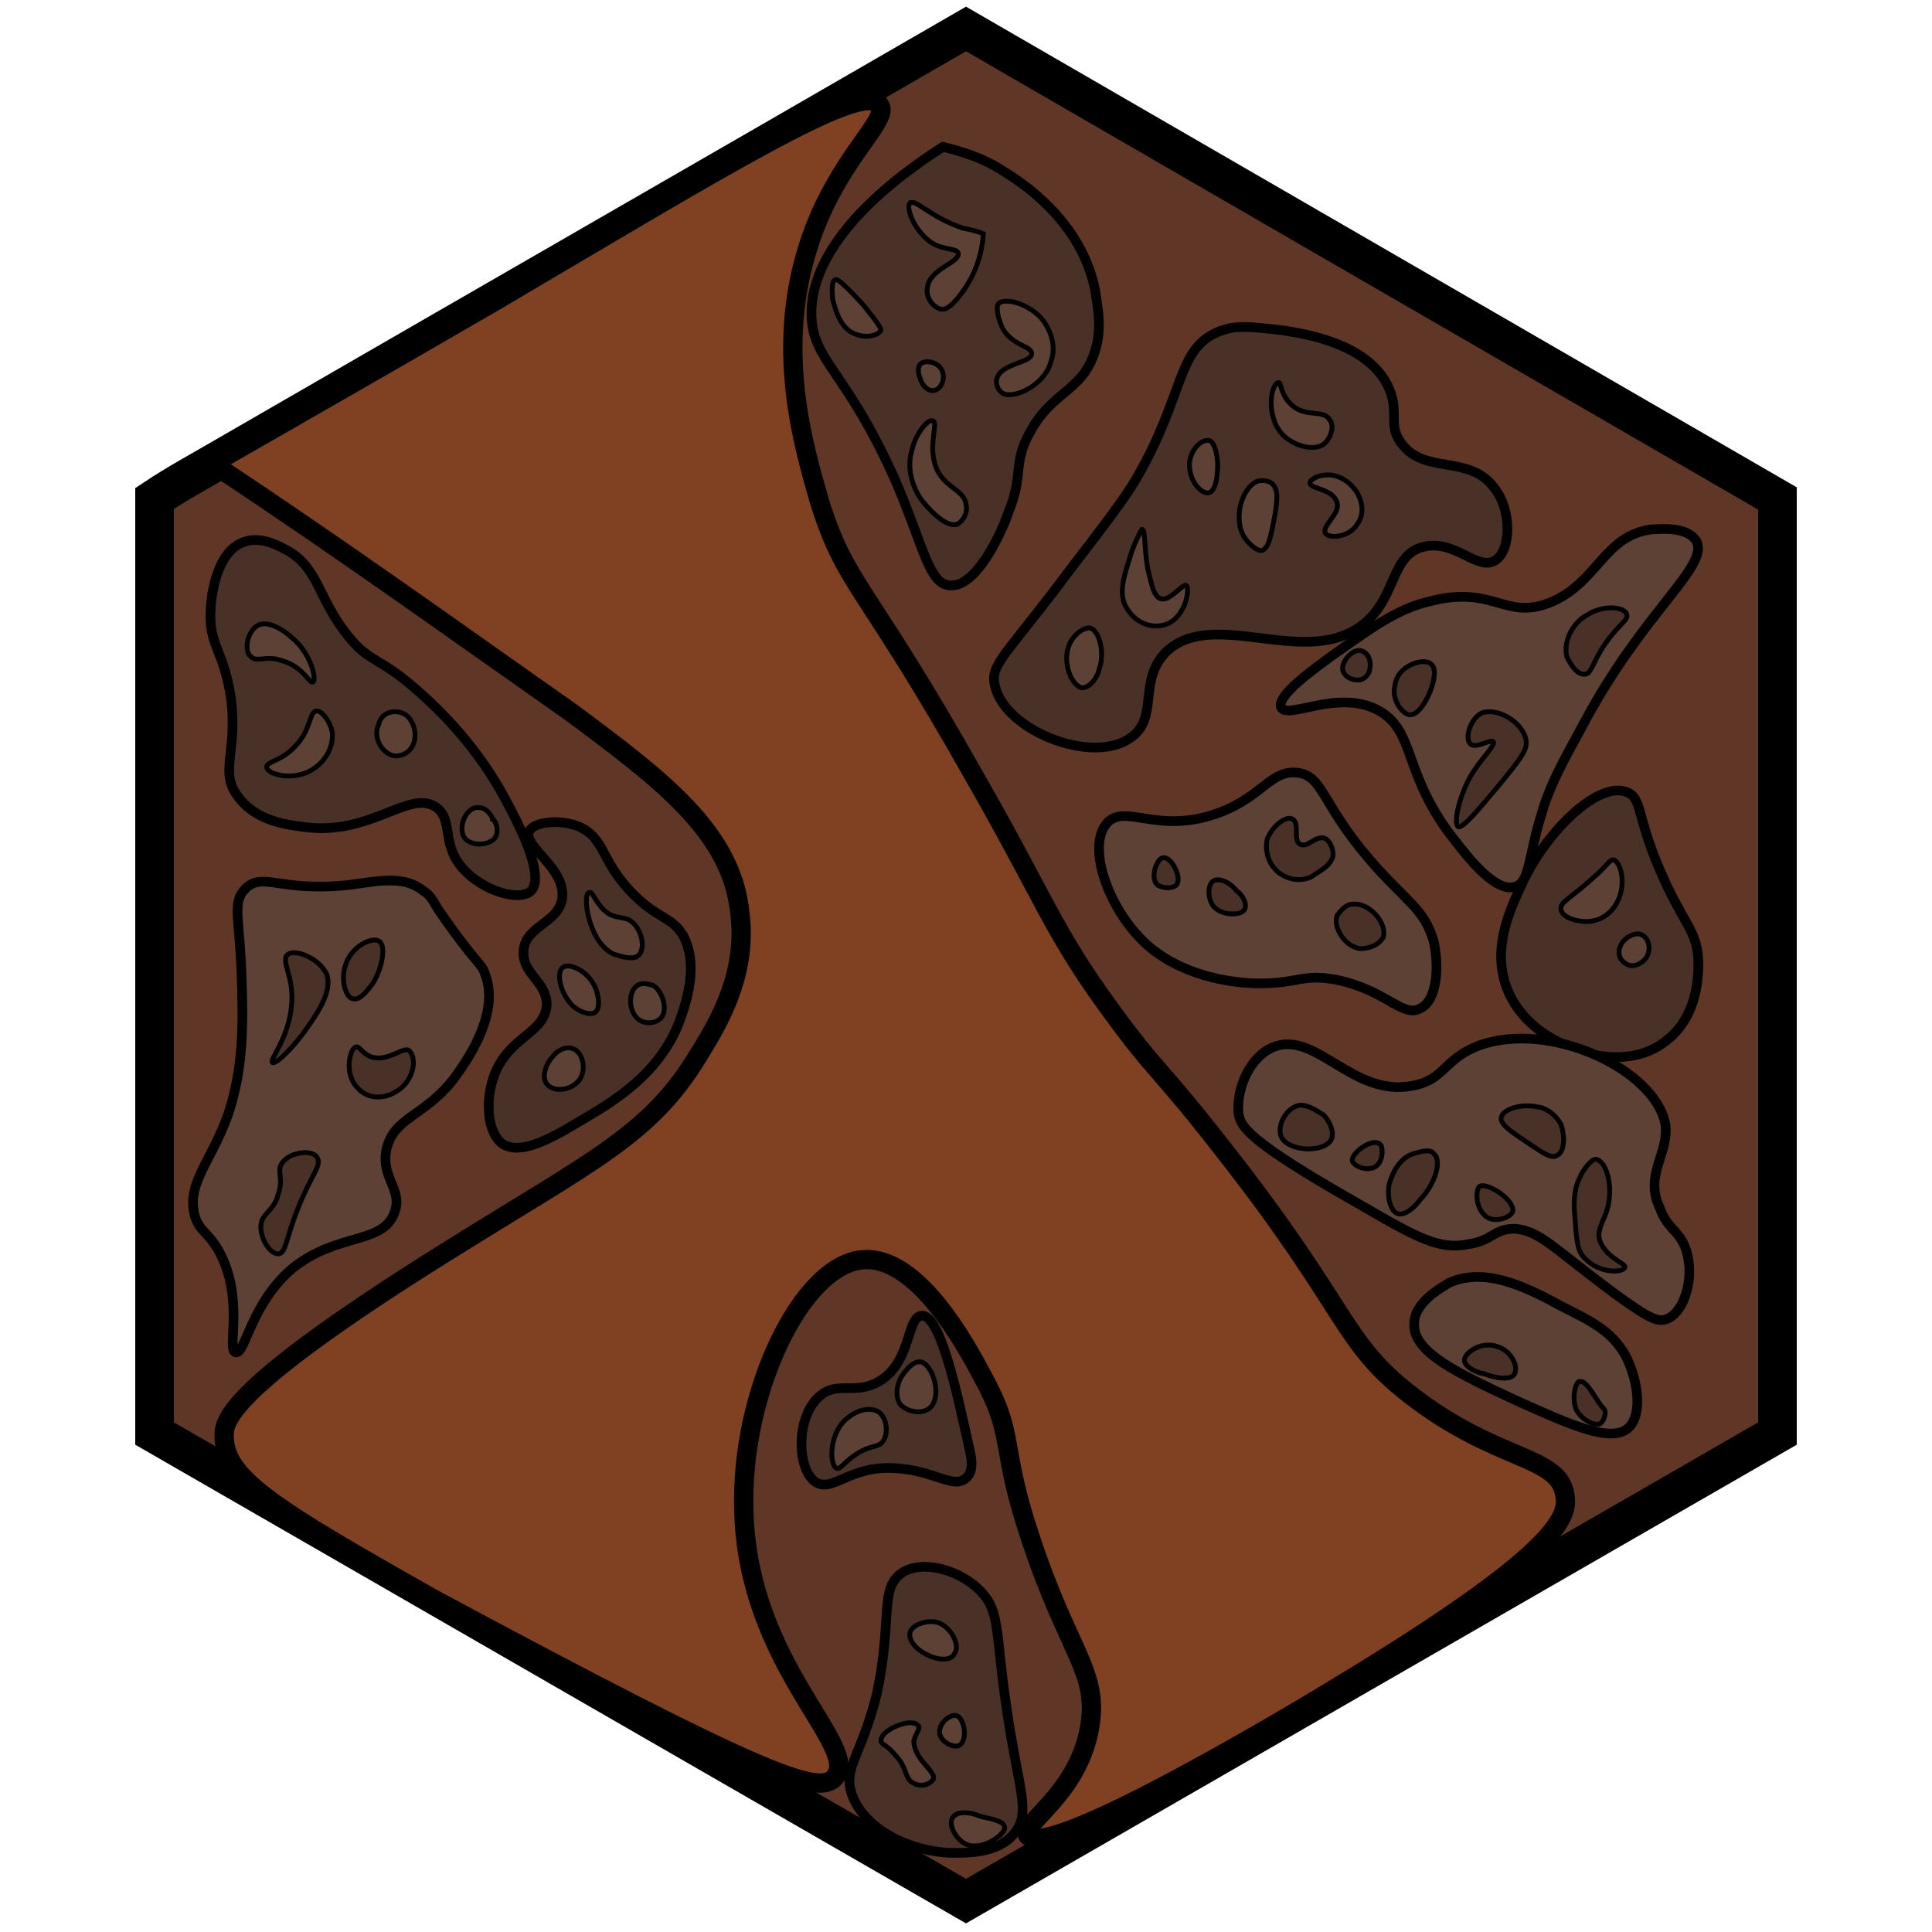<?xml version="1.0" encoding="utf-8"?>
<!-- Generator: Adobe Illustrator 26.0.3, SVG Export Plug-In . SVG Version: 6.00 Build 0)  -->
<svg version="1.1" id="Ebene_2_00000109015629924098340060000008336861892324566444_"
	 xmlns="http://www.w3.org/2000/svg" xmlns:xlink="http://www.w3.org/1999/xlink" x="0px" y="0px" viewBox="0 0 100 100"
	 style="enable-background:new 0 0 100 100;" xml:space="preserve">
<style type="text/css">
	.st0{fill:#603726;stroke:#000000;stroke-width:2;stroke-miterlimit:10;}
	.st1{fill:#804122;stroke:#000000;stroke-miterlimit:10;}
	.st2{fill:#493127;stroke:#000000;stroke-width:0.5;stroke-miterlimit:10;}
	.st3{fill:#5D4135;stroke:#000000;stroke-width:0.5;stroke-miterlimit:10;}
	.st4{fill:#5D4135;stroke:#000000;stroke-width:0.25;stroke-miterlimit:10;}
	.st5{fill:#493127;stroke:#000000;stroke-width:0.25;stroke-miterlimit:10;}
</style>
<path class="st0" d="M8,74.2l42,24.2l42-24.2V25.8C78,17.7,64,9.6,50,1.5C37.2,8.9,24.5,16.2,11.7,23.6C10.5,24.3,9.2,25,8,25.8
	V74.2z"/>
<path class="st1" d="M25.6,15.6c11.7-6.9,19-11.4,19.9-10.2c0.7,0.8-2.4,2.9-3.8,7.8c-1.5,5.2-0.1,9.9,0.7,12.7
	c1.4,4.5,2.3,4.1,8.1,14.4c3.6,6.3,4,7.9,7,12c2.4,3.3,2.4,2.8,5.9,7.3c6.5,8.3,6,9.8,9.6,12.6c4.5,3.5,7.7,3.1,8,5.2
	c0.2,1.1-0.3,3-11.9,10c-1.3,0.8-14.9,9-15.9,7.6c-0.4-0.6,2.6-2.1,3.2-5.6c0.5-2.9-1.1-3.8-3.1-9.9c-1.5-4.5-0.8-5.1-2.2-7.8
	c-0.6-1.1-3.3-6.7-6.4-6.5c-3.2,0.2-6.4,6.9-6.2,13c0.2,8,6.1,12.2,4.7,13.8c-0.8,0.9-3.2,0.2-20.7-9.2C14,78,11.6,76.5,11.6,74.3
	c0-0.8,0.3-2.5,11.5-9.5c7.5-4.7,10.5-6,13-10.1c1-1.6,2.6-4.2,2.2-7.4c-0.4-4.2-4-6.9-8.7-10.4C23.9,32.9,17.8,28.5,11,24
	C14.3,22.1,19.4,19.2,25.6,15.6z"/>
<path class="st2" d="M42,16.2c0,2.5,1.8,2.9,4.4,8.8c1.4,3.3,1.7,5.3,2.8,5.3c1.5,0.1,2.9-3.4,3-3.8c0.8-1.9,0.2-2.5,1.1-4.1
	c1.1-2.1,2.6-2.1,3.3-4c0.5-1.3,0.2-2.5,0.1-3.3c-0.7-3.7-3.9-5.7-4.7-6.2c-1.2-0.8-2.4-1.1-3.2-1.3C42.6,11.6,42,14.8,42,16.2z"/>
<path class="st2" d="M63,17.2c-2.1,0.9-1.7,3.3-4.2,7.6c-0.6,1-1.5,2.2-3.5,4.8c-3.2,4.3-4.1,4.8-3.8,5.9c0.5,2.3,5,4.1,7,2.7
	c1.5-1,0.4-2.9,1.8-4.4c2.5-2.5,7.4,1,10.4-1.6c1.6-1.4,1.3-3.5,3-3.9c1.6-0.4,2.8,1.3,3.7,0.7c0.8-0.5,0.9-2.6-0.1-3.8
	c-1.3-1.7-3.6-0.6-4.8-2.3c-0.7-1,0-1.6-0.7-3c-1.1-2.1-4.1-2.6-5.4-2.8C64.7,16.9,63.9,16.8,63,17.2z"/>
<path class="st3" d="M82,37.4c-1.2,2.2-1.8,3.3-2.2,4.7c-0.7,2.2-0.6,3.6-1.4,3.8c-1,0.3-2.4-1.5-3.1-2.4c-2.7-3.4-2-5.6-3.9-6.7
	c-2.1-1.2-4.8,0.5-5.1-0.2c-0.2-0.6,1.6-1.9,2.7-2.7c2-1.4,3.3-2.4,5.1-2.8c3.2-0.8,3.8,1,6.1,0.1c2.5-1,2.8-3.5,5.3-3.8
	c0.3,0,1.8-0.2,2.3,0.6C88.5,29.3,85.1,31.6,82,37.4z"/>
<path class="st3" d="M73.5,52.2c-0.9,0.5-1.8-1-4.4-1.5c-1.7-0.3-1.9,0.2-3.9,0.2c-1,0-3.6-0.2-5.6-1.8c-2.2-1.8-3.4-5.3-2.3-6.5
	c0.9-1,2.5,0.5,5.4-0.4c2.6-0.8,3-2.4,4.5-2.2c1.3,0.2,1.2,1.6,3.7,4.5c1.9,2.2,2.8,2.5,3.3,4.2C74.5,50,74.4,51.8,73.5,52.2z"/>
<path class="st2" d="M82.5,54.6c0.6,0.1,2.3,0.4,3.7-0.7c1.9-1.4,1.7-4,1.7-4.3c-0.1-1.5-0.8-1.8-2-4.6c-1.2-2.8-0.9-3.7-1.7-4
	c-1.5-0.6-4.2,2.1-5.4,4.7c-0.6,1.3-1.7,3.5-0.7,5.7C79.3,54,82.3,54.5,82.5,54.6z"/>
<path class="st3" d="M87.2,64.5c0.6,1.5,0,3.5-1,3.8c-0.4,0.1-0.8,0-2.7-1.4c-3.1-2.3-3.8-3.2-5.1-3.3c-1.1,0-1.1,0.6-2.4,0.8
	c-1.5,0.3-2.6-0.3-5.7-2.1c-5.8-3.3-6.1-4-6.2-4.7c-0.1-1.3,0.6-2.9,1.8-3.4c2.2-0.9,4.1,2.6,7.2,2c1.7-0.3,1.6-1.4,3.5-2.1
	c3.7-1.3,9.1,1.3,9.6,4.1c0.2,1.5-1.1,2.6-0.3,4.3C86.3,63.6,86.8,63.6,87.2,64.5z"/>
<path class="st3" d="M84.1,70.1c0.6,1.1,1,3,0.2,3.8c-0.9,0.8-2.9-0.1-5.8-1.4c-3-1.4-5.4-2.5-5.3-4c0-1.2,1.7-2,1.8-2.1
	c1.8-0.8,3.8,0.1,5.8,1.2C82.4,68.4,83.4,68.9,84.1,70.1z"/>
<path class="st2" d="M50.2,75.1c0.1,0.4,0.2,1.1-0.2,1.4c-0.6,0.6-1.7-0.4-3.6-0.5c-2.4-0.2-3.3,1.3-4.2,0.7c-1-0.7-1-3.5,0.3-4.5
	c0.9-0.7,1.8,0,3-0.7c1.7-1,1.4-3.3,2.2-3.4C48.7,68,49.6,72.4,50.2,75.1z"/>
<path class="st2" d="M50.7,82.3c-1-1-2.9-1.6-4-0.9c-1.2,0.8-0.5,2.4-1.3,6.2c-0.8,3.3-1.8,3.9-1.3,5.3c0.7,1.9,3.1,2.9,5,3
	c0.8,0,2.5,0.1,3.4-1c0.9-1.1,0.2-2.3-0.4-6.5C51.5,84.4,51.8,83.4,50.7,82.3z"/>
<path class="st2" d="M27.5,46.1c-0.6,0.6-2.5,0-3.5-1.1c-1.2-1.3-0.5-2.5-1.4-3.2c-1.4-1-3.4,1.5-6.9,1c-0.8-0.1-2.5-0.3-3.4-1.6
	c-1-1.3,0.1-2.4-0.4-5.4c-0.4-2.2-1.1-2.5-1-4.2c0-0.4,0.2-2.9,1.6-3.5c0.9-0.4,1.8,0.1,2.2,0.3c1.8,0.9,1.7,2.5,3.3,4.5
	c1.2,1.5,1.6,1,3.9,3.1c2.1,1.9,3.3,3.7,4,4.9C26.5,42,28.3,45.2,27.5,46.1z"/>
<path class="st2" d="M27.4,43c-0.4,0.8,1.9,1.9,1.7,3.5c-0.2,1.3-1.9,1.4-2,2.7c-0.1,1.2,1.2,1.6,1.2,2.8c-0.1,1.5-1.9,1.6-2.7,3.6
	c-0.5,1.3-0.4,3,0.4,3.6c0.9,0.6,2.4-0.2,3.9-1.1c1.7-1,4.4-2.5,5.4-5.6c0.3-0.9,0.8-2.6,0.1-4c-0.6-1.1-1.4-0.9-2.8-2.4
	c-1.5-1.6-1.3-2.7-2.6-3.3C29.1,42.4,27.7,42.5,27.4,43z"/>
<path class="st3" d="M21.9,46.1c-1-0.8-2.3-0.5-3.8-0.3c-3.6,0.4-4.5-0.7-5.4,0.2c-0.7,0.7-0.3,1.5-0.2,4.4c0.1,2.7,0.1,4.9-0.7,7.3
	c-0.9,2.5-2.2,3.6-1.7,5.3c0.3,0.8,0.6,0.7,1.2,1.7c1.4,2.5,0.4,5.2,0.9,5.3c0.5,0.1,0.8-2.6,3-4.4c2.3-1.8,4.6-1.2,5.2-2.8
	c0.5-1.2-0.7-1.8-0.4-3.3c0.4-1.8,2.2-1.7,3.8-4.1c0.4-0.6,2.1-3,1.3-5c-0.2-0.6-0.4-0.4-2.4-3.3C22.3,46.4,22.2,46.3,21.9,46.1z"/>
<path class="st4" d="M49.8,11.8c-1.7-0.6-2.4-1.5-2.7-1.3c-0.2,0.2,0.1,1.2,0.9,1.9c0.7,0.6,1.5,0.4,1.6,0.7
	c0.1,0.5-1.5,0.8-1.6,1.8c-0.1,0.5,0.3,1,0.7,1.1c0.4,0.1,0.9-0.6,1.2-1c0.4-0.6,0.9-1.5,1-2.9C50.7,12,50.3,11.9,49.8,11.8z"/>
<path class="st4" d="M47.6,19.5c0.1,0.4,0.4,0.8,0.8,0.7c0.3-0.1,0.5-0.5,0.4-0.9c-0.1-0.5-0.8-0.7-1.1-0.5
	C47.5,18.9,47.5,19.3,47.6,19.5z"/>
<path class="st4" d="M44.7,15.8c-1.2-1.3-1.4-1.4-1.5-1.3c-0.2,0.1-0.1,0.9-0.1,1c0.1,0.3,0.3,1.5,1.2,1.8c0.5,0.2,1.1,0.1,1.3-0.2
	C45.6,17,45.5,16.8,44.7,15.8z"/>
<path class="st4" d="M54.4,18.7c0.4-1.1-0.4-2.1-0.4-2.1c-0.7-0.9-2-1.2-2.3-0.9c-0.2,0.2,0,0.9,0.2,1.3c0.5,0.9,1.5,0.9,1.5,1.3
	c0,0.5-1.6,0.5-1.8,1.3c-0.1,0.3,0.1,0.7,0.4,0.8C52.6,20.6,54.1,19.9,54.4,18.7z"/>
<path class="st4" d="M47.2,23.3c-0.4,1.3,0.4,2.5,0.6,2.7c0.4,0.5,1.3,1.4,1.8,1.1c0.3-0.2,0.5-0.6,0.4-1c-0.1-0.7-0.9-0.8-1.4-1.6
	c-0.7-1.2,0-2.6-0.3-2.7C48.1,21.6,47.4,22.4,47.2,23.3z"/>
<path class="st4" d="M66.3,22.4c0.5,0.6,1.6,1,2.2,0.6c0.4-0.3,0.6-1,0.3-1.3c-0.3-0.5-1.2-0.1-1.9-0.7c-0.6-0.5-0.6-1.2-0.7-1.2
	C65.8,19.8,65.5,21.4,66.3,22.4z"/>
<path class="st4" d="M64.4,27.8c0.2,0.3,0.6,0.7,0.9,0.7c0.4-0.1,0.5-0.9,0.7-1.9c0.1-0.7,0.2-1.3-0.2-1.6c-0.3-0.2-0.6-0.1-0.7-0.1
	C64.3,25.2,63.8,26.8,64.4,27.8z"/>
<path class="st4" d="M61.6,24.4c0.1,0.6,0.6,1.2,1,1.1c0.3-0.1,0.4-0.8,0.4-1c0.1-0.7-0.1-1.6-0.4-1.7
	C62.1,22.7,61.4,23.5,61.6,24.4z"/>
<path class="st4" d="M67.8,25c0,0.3,1.2,0.3,1.4,1c0.2,0.6-0.8,1.2-0.6,1.6c0.2,0.3,1.2,0.2,1.6-0.4c0.5-0.6,0.3-1.4-0.1-1.9
	c-0.4-0.5-1-0.8-1.6-0.7C68.3,24.6,67.8,24.8,67.8,25z"/>
<path class="st4" d="M58.5,28.8c-0.3,1-0.7,2-0.1,2.8c0.4,0.6,1.2,1,2,0.7c1-0.4,1.2-1.9,1-2c-0.2-0.1-0.8,0.8-1.3,0.7
	c-0.4-0.1-0.5-0.8-0.7-1.6c-0.2-1.2-0.1-2-0.3-2C59.1,27.4,58.7,28.1,58.5,28.8z"/>
<path class="st4" d="M55.3,33.5c-0.3,0.9,0.2,2,0.7,2.1c0.4,0,0.8-0.5,0.9-1c0.3-0.8,0-2-0.5-2.1C55.9,32.5,55.4,33.1,55.3,33.5z"/>
<path class="st5" d="M83.1,33.3c-0.7,1-0.7,1.6-1.1,1.6c-0.4,0-0.7-0.5-0.9-0.9c-0.2-0.8,0.3-1.8,1.1-2.2c0.8-0.5,1.9-0.4,2,0
	C84.3,32.1,83.8,32.3,83.1,33.3z"/>
<path class="st5" d="M76.1,38.5c0.3,0.3,1.1-0.3,1.2-0.1c0.1,0.2-0.6,0.8-1.2,1.8c-0.6,1.1-0.9,2.5-0.6,2.6c0.1,0,0.3,0,1.7-1.7
	c1.7-2,1.8-2.3,1.8-2.7c-0.1-1-1.5-1.8-2.3-1.5C76.1,37.2,75.8,38.2,76.1,38.5z"/>
<path class="st5" d="M72.2,35.5C72,36.2,72.6,37,73,37c0.7,0,1.6-2.2,1.1-2.6C73.8,34,72.3,34.4,72.2,35.5z"/>
<path class="st5" d="M70.5,33.7c-0.4-0.2-1.1,0.5-1,1c0.1,0.3,0.4,0.5,0.8,0.5c0.3,0,0.6-0.3,0.6-0.6C71,34.2,70.8,33.8,70.5,33.7z"
	/>
<path class="st4" d="M82.5,45.4c-1.2,1.1-1.8,1.3-1.7,1.7c0.1,0.4,0.8,0.6,1.3,0.6c0.7,0,1.3-0.4,1.6-1c0.5-0.9,0.2-2.1-0.2-2.2
	C83.3,44.5,83.2,44.8,82.5,45.4z"/>
<path class="st4" d="M83.9,48.9c-0.2,0.4-0.1,0.8,0.3,1c0.3,0.2,0.7,0,0.9-0.2c0.4-0.4,0.3-1.1-0.1-1.3
	C84.7,48.2,84.1,48.5,83.9,48.9z"/>
<path class="st5" d="M81.8,60.9c-0.1,0.2-0.4,0.7-0.3,1.9c0.1,1.3,0.1,2,0.6,2.4c0.7,0.7,1.9,0.7,2,0.4c0.1-0.2-1-0.5-1.3-1.4
	c-0.2-0.7,0.4-1.1,0.5-2.2c0.1-0.9-0.2-1.9-0.7-2C82.3,60,81.8,60.8,81.8,60.9z"/>
<path class="st5" d="M79.6,57.3c-0.8-0.2-1.9,0.1-1.9,0.6c0,0.3,0.4,0.6,1.3,1.2c0.9,0.6,1.3,0.9,1.6,0.7c0.4-0.2,0.4-1,0.2-1.6
	C80.4,57.5,79.8,57.3,79.6,57.3z"/>
<path class="st5" d="M77.2,63.1c0.4,0.1,1-0.1,1.1-0.4c0.1-0.6-1.3-1.5-1.7-1.3C76.3,61.6,76.4,62.9,77.2,63.1z"/>
<path class="st5" d="M73.2,59.7c-0.7,0.2-1.1,0.9-1.3,1.6c-0.1,0.5,0,1.3,0.4,1.5c0.4,0.2,1-0.4,1.2-0.7c0.7-0.7,1.2-2,0.7-2.4
	C74,59.4,73.3,59.7,73.2,59.7z"/>
<path class="st5" d="M70,60.1c0.1,0.3,0.9,0.6,1.3,0.2c0.3-0.3,0.3-1,0.1-1.1C71,58.9,69.9,59.7,70,60.1z"/>
<path class="st5" d="M67.3,57.2c-0.7,0.1-1.2,1-1,1.6c0.3,0.8,2.2,0.9,2.6,0.2c0.2-0.4-0.1-1-0.4-1.3C68.3,57.6,67.8,57.2,67.3,57.2
	z"/>
<path class="st5" d="M68.6,43.4c-0.5-0.2-0.9,0.5-1.3,0.3c-0.4-0.2,0-1.1-0.4-1.3c-0.3-0.2-1,0.3-1.3,1c-0.2,0.8,0.2,1.7,1,2
	c0.7,0.3,1.3,0,1.4-0.1c0.1-0.1,1-0.5,1-1.1C69,43.9,68.8,43.5,68.6,43.4z"/>
<path class="st5" d="M69.2,47.4C69,48,69.6,49,70.4,49.1c0.5,0,1-0.2,1.2-0.6c0.2-0.7-0.7-1.8-1.6-1.7
	C69.7,46.8,69.4,47.1,69.2,47.4z"/>
<path class="st5" d="M62.8,45.6c-0.3,0.2-0.3,0.9,0,1.3c0.4,0.5,1.4,0.5,1.6,0.2c0.2-0.3-0.1-0.8-0.4-1
	C63.7,45.7,63.1,45.4,62.8,45.6z"/>
<path class="st5" d="M59.9,45.8c0.3,0.2,0.8,0.2,1,0c0.3-0.4-0.3-1.5-0.7-1.4C59.9,44.4,59.5,45.4,59.9,45.8z"/>
<path class="st5" d="M81.6,73c0.3,0.5,0.9,0.8,1.2,0.7c0.2-0.1,0.4-0.6,0.2-0.8c0,0,0,0,0,0c-0.4-0.4-0.8-1.4-1.2-1.4
	C81.6,71.4,81.3,72.3,81.6,73z"/>
<path class="st5" d="M75.8,70.4c0,0.4,0.8,0.7,1,0.7c0.5,0.2,1.4,0.4,1.6,0c0.2-0.4-0.2-1.2-0.9-1.4C76.7,69.4,75.8,70,75.8,70.4z"
	/>
<path class="st4" d="M47.1,84.5c-0.1,0.5,0.5,1,1,1.2c0.4,0.2,1.1,0.3,1.3-0.1c0.3-0.4-0.1-1.3-0.8-1.6C48,83.8,47.2,84.1,47.1,84.5
	z"/>
<path class="st4" d="M48.7,89.9c0.2,0.4,0.8,0.6,1,0.4c0.4-0.3,0.2-1.4-0.2-1.5C49.1,88.7,48.4,89.4,48.7,89.9z"/>
<path class="st4" d="M47.5,89.3c-0.3-0.4-1.9,0.2-1.9,0.8c0,0.2,0.3,0.2,0.7,0.7c0.7,0.7,0.5,1.3,1,1.5c0.3,0.2,0.8,0.1,1-0.2
	c0.2-0.4-1-1-1-2C47.4,89.7,47.7,89.4,47.5,89.3z"/>
<path class="st4" d="M49.3,94.1c-0.2,0.3,0.1,1,0.6,1.3c0.8,0.5,2.1-0.4,2.1-0.8c0-0.4-1-0.5-1.3-0.6C50.3,93.8,49.5,93.7,49.3,94.1
	z"/>
<path class="st4" d="M30.5,47.6c0.1,0.3,0.4,1.4,1.3,1.8c0.1,0,1,0.4,1.3,0c0.3-0.4,0.1-1.2-0.3-1.6c-0.4-0.4-0.7-0.2-1.3-0.5
	c-0.7-0.5-0.8-1.2-1-1.1C30.3,46.2,30.3,46.9,30.5,47.6z"/>
<path class="st4" d="M33,51c-0.5,0.3-0.5,1.4,0.1,1.8c0.3,0.2,0.8,0.2,1.1-0.1c0.4-0.4,0.1-1.4-0.4-1.7C33.7,51,33.3,50.8,33,51z"/>
<path class="st4" d="M29.1,50.1c-0.3,0.3-0.1,1.2,0.4,1.8c0.3,0.4,1,0.7,1.3,0.5c0.3-0.2,0.2-1-0.1-1.5
	C30.3,50.2,29.4,49.8,29.1,50.1z"/>
<path class="st4" d="M28.6,54.7c-0.3,0.3-0.6,1-0.3,1.4c0.3,0.4,1.1,0.4,1.6-0.1c0.5-0.5,0.3-1.5-0.2-1.7
	C29.3,54.1,28.8,54.4,28.6,54.7z"/>
<path class="st5" d="M20.5,56.5c-0.6,0.4-1.5,0.4-2-0.2c-0.7-0.7-0.4-2-0.1-2.1c0.2-0.1,0.3,0.3,0.8,0.5c0.9,0.3,1.7-0.6,2-0.3
	C21.6,54.8,21.4,56,20.5,56.5z"/>
<path class="st5" d="M14.6,60.2c-0.3,0.4,0.1,0.8-0.2,1.6c-0.2,0.9-0.9,1-0.9,1.7c0,0.7,0.5,1.4,0.9,1.4c0.4,0,0.4-0.8,1-2.3
	c0.7-1.8,1.3-2.3,1-2.7C16.2,59.5,15,59.6,14.6,60.2z"/>
<path class="st5" d="M17.9,49.9c-0.3,0.8,0,1.8,0.4,1.8c0.4,0.1,0.9-0.7,1-0.8c0.5-0.8,0.7-2,0.3-2.2C19.2,48.5,18.2,49,17.9,49.9z"
	/>
<path class="st5" d="M14.9,49.4c-0.4,0.3,0.3,1.1,0.2,2.5c-0.1,1.8-1.2,3-1,3.1c0.2,0.1,1.1-0.8,1.8-1.8c0.7-1,1.3-2,1-2.8
	C16.5,49.6,15.3,49.1,14.9,49.4z"/>
<path class="st4" d="M19.6,37.5c-0.3,0.6,0.1,1.4,0.7,1.6c0.4,0.1,0.8-0.1,1-0.4c0.4-0.6,0.1-1.6-0.5-1.8
	C20.2,36.7,19.7,37,19.6,37.5z"/>
<path class="st4" d="M16.4,36.8c-0.4,0-0.3,1-1.1,1.8c-0.7,0.8-1.5,0.8-1.5,1.1c0,0.3,0.9,0.6,1.7,0.4c1-0.2,1.8-1.2,1.7-2.2
	C17.1,37.4,16.7,36.8,16.4,36.8z"/>
<path class="st4" d="M13.3,32.4c-0.5,0.3-0.7,1.3-0.3,1.6c0.3,0.3,0.8-0.1,1.6,0.2c1.1,0.3,1.4,1.2,1.6,1.1c0.2-0.1-0.1-1.5-1.1-2.3
	C14.9,32.8,13.9,32,13.3,32.4z"/>
<path class="st4" d="M24,43.3c0.3,0.5,1.2,0.5,1.6,0.1c0.3-0.4,0-1-0.1-1c0-0.1-0.3-0.6-0.7-0.6C24.2,41.7,23.7,42.7,24,43.3z"/>
<path class="st4" d="M46.7,71.2c-0.1,0.1-0.5,0.9-0.1,1.5c0.4,0.4,1.1,0.5,1.5,0.2c0.7-0.6,0.2-2.2-0.4-2.4
	C47.3,70.4,46.9,70.9,46.7,71.2z"/>
<path class="st4" d="M44,73.3c-1.1,0.7-1.1,2.5-0.7,2.7c0.2,0.1,0.4-0.4,1.3-0.9c0.6-0.3,0.9-0.2,1.1-0.5c0.3-0.4,0.2-1.2-0.2-1.5
	C44.9,72.7,44.1,73.2,44,73.3z"/>
</svg>
